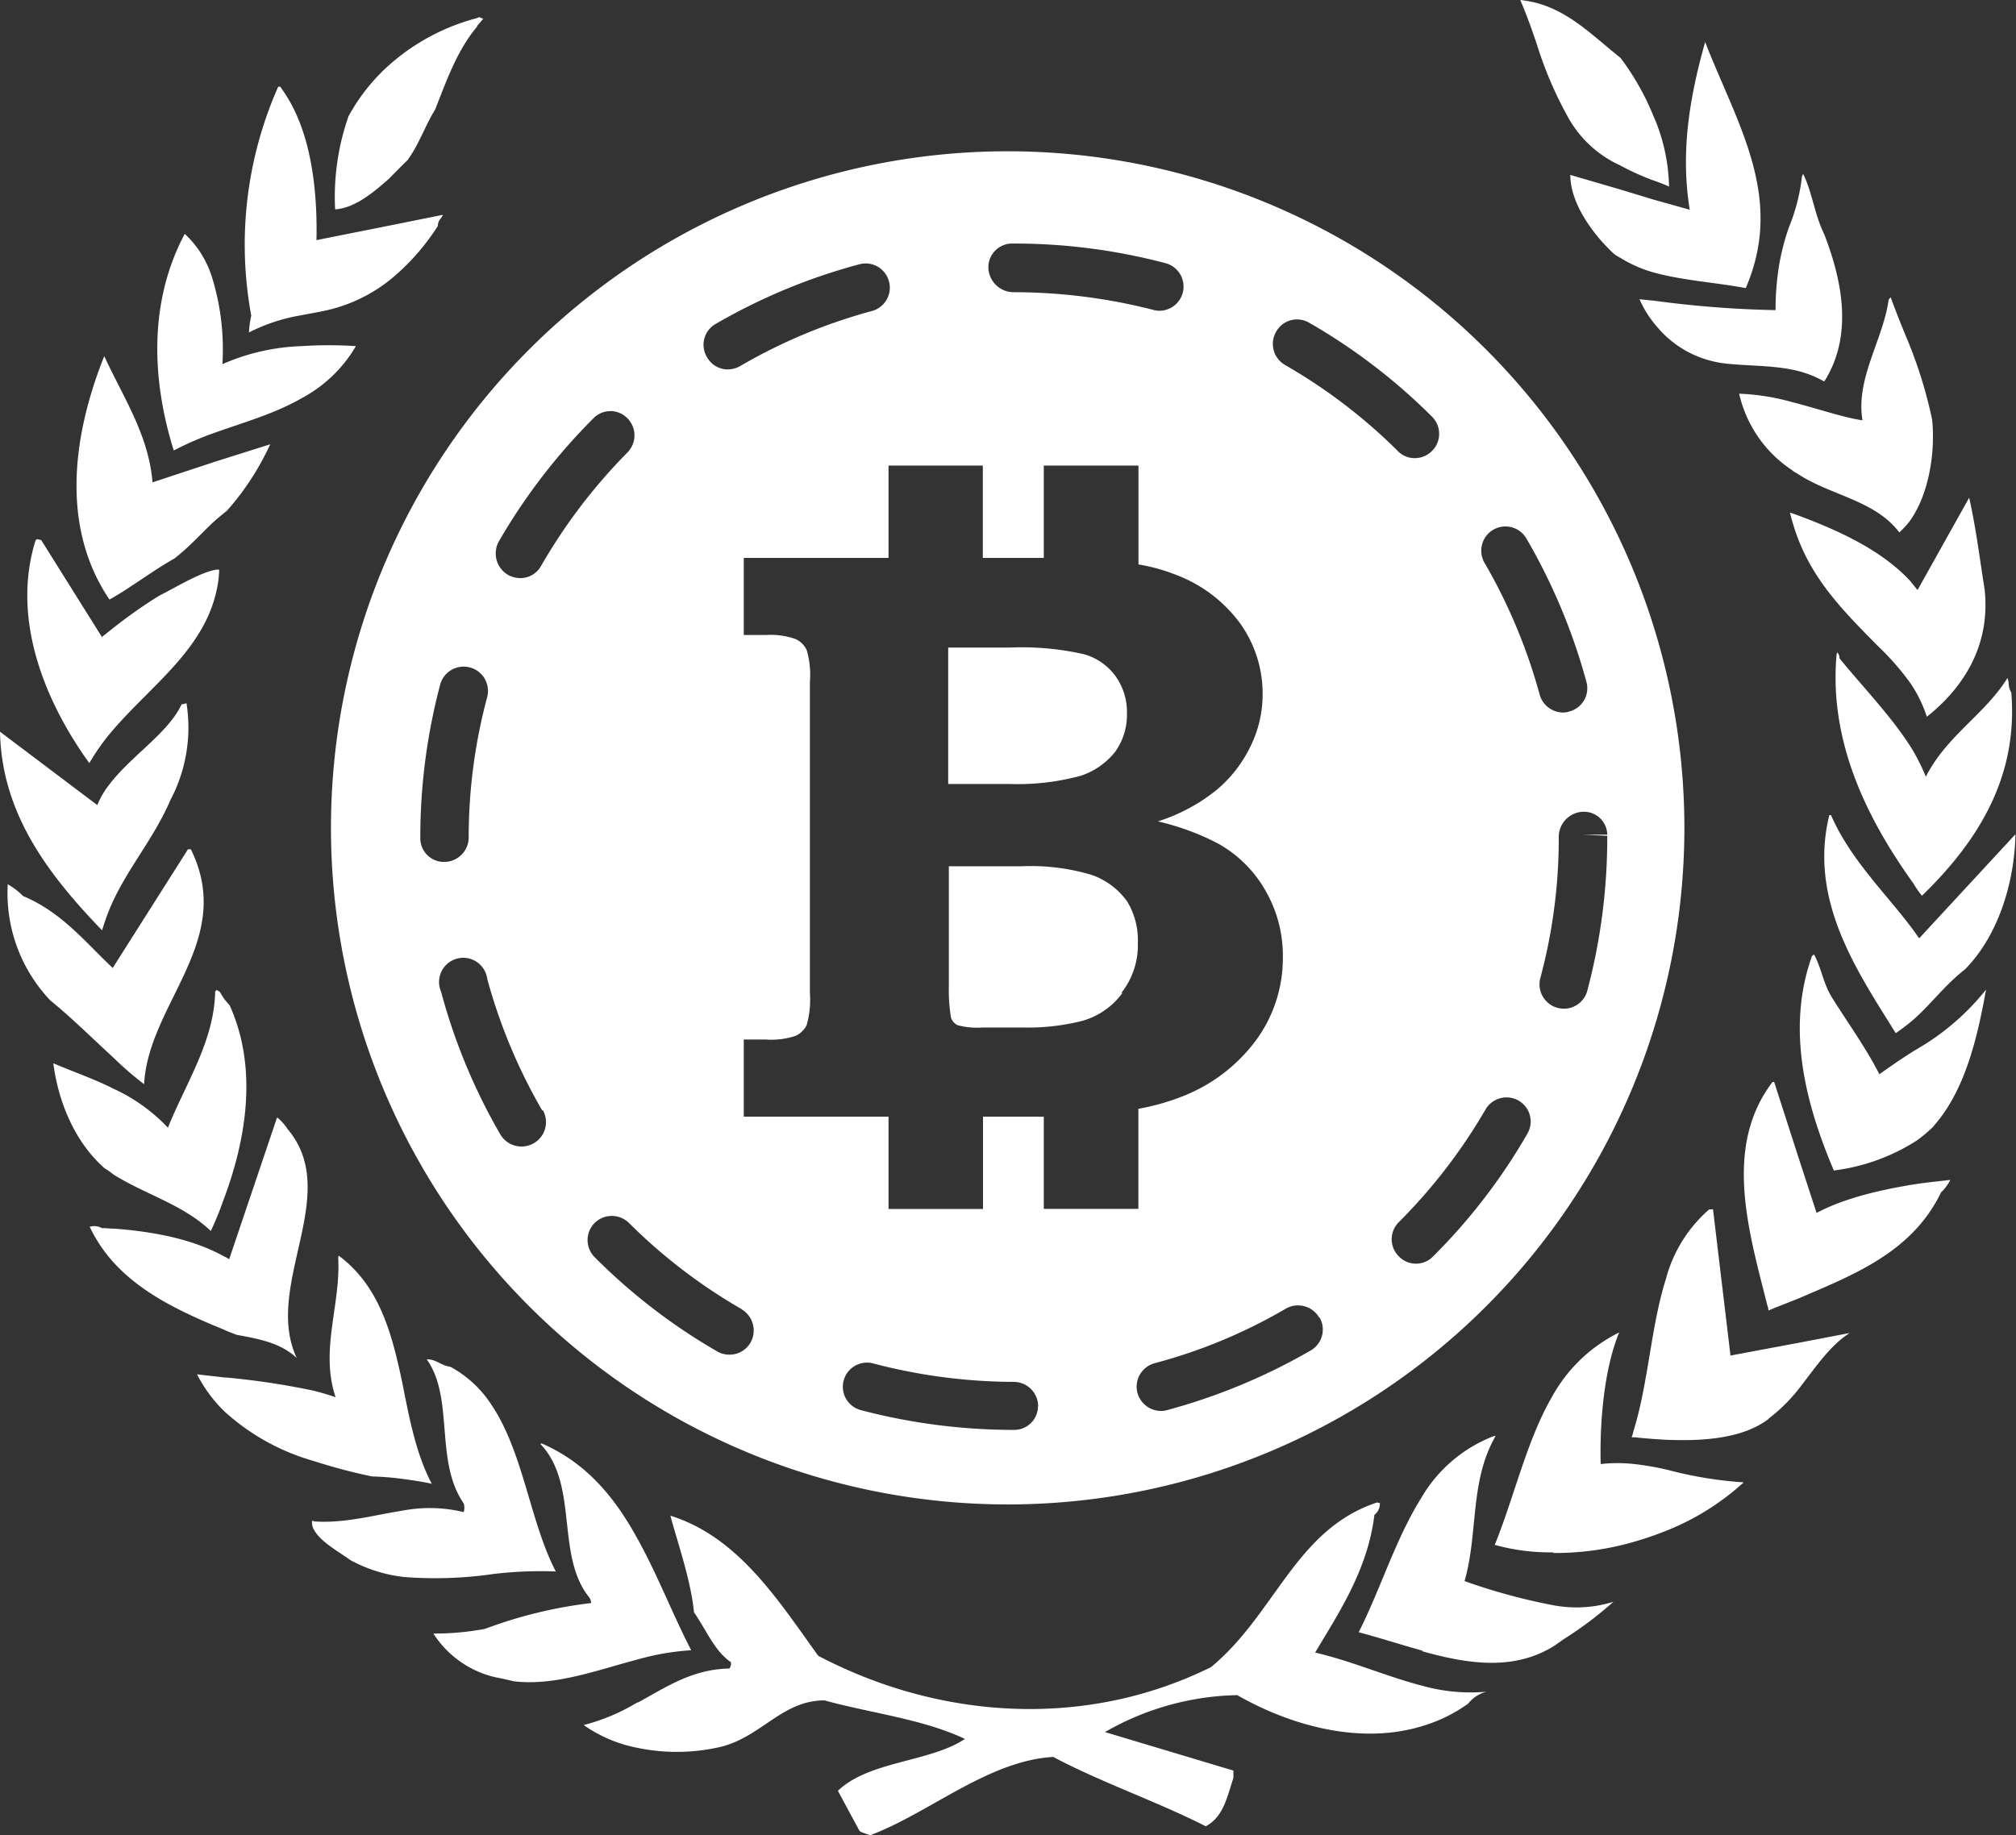 <svg xmlns="http://www.w3.org/2000/svg" viewBox="0 0 218.25 198.72">
	<rect x="0" y="0" width="218.25" height="198.72" fill="#333333" stroke="none"/>
	<defs>
		<style>.cls-1{fill:#fff;}</style>
	</defs>
	<g id="Слой_2" data-name="Слой 2">
		<g id="Слой_1-2" data-name="Слой 1">
			<path class="cls-1"
			      d="M193.88,40c-2.26-.44-4.68-.38-7-.63a11.31,11.31,0,0,1-7.63-4.15,11.45,11.45,0,0,1-1.76-2.82l1.73.18a112.89,112.89,0,0,0,13,1,29.57,29.57,0,0,1,.44-5.18,25.85,25.85,0,0,1,1-3.77,20.6,20.6,0,0,0,1.42-5.53l.12-.28c1,2,1.23,4.4,2.29,6.54,2,5.18,3.11,11.05,0,15.95A11.47,11.47,0,0,0,193.88,40ZM189,31.18c4.24-9.86-.94-17.71-4.4-26.63l-.1.35c-1.63,5.87-2.57,11.68-1.57,17.81L179,21.61l-3.62-1.1L170,18.94c0,3.08,2.42,6.38,4.65,8.48a4.68,4.68,0,0,0,.82.53,13.88,13.88,0,0,0,3.61,1.57c3.11.85,6.66,1.07,9.83,1.66ZM179,19.54c.56.19,1.13.41,1.69.66a20.1,20.1,0,0,0-1.78-7.85,27.49,27.49,0,0,0-3.46-6.06c-.1-.1-.15-.13-.22-.19-3-2.42-5.4-4.86-8.95-5.8A14,14,0,0,0,164.58,0c.63,1.45,1.22,3.08,1.78,4.74a41.63,41.63,0,0,0,3.46,8.07,12.22,12.22,0,0,0,5.56,5.09A27.73,27.73,0,0,0,179,19.54Zm27.73,36.9c2-2.73,2.82-7.23,2.44-11a48.45,48.45,0,0,0-2.67-8.63c-.66-1.58-1.25-3.08-1.82-4.62l-.22.26c-.57,4.3-3.59,8.51-2.83,13.06-1.91-.26-4.74-1.23-7.73-2a24.27,24.27,0,0,0-5.62-.88A13.47,13.47,0,0,0,194,50.9a1.75,1.75,0,0,0,.47.31c3.62,2.45,8.45,2.89,11.15,6.44a10.57,10.57,0,0,0,1.13-1.22Zm6,48.52c3.74-3.8,5.37-9.67,5.46-14.63l-10.42,11.27c-.19-.25-.38-.53-.6-.84-2.85-3.87-6.81-7.6-8.95-12.5h-.18c-2.27,9.23,3,16.87,7.19,23.61a20.73,20.73,0,0,0,2.07-1.6c1.91-1.73,3.23-3.58,5.43-5.31Zm5-30c-.41-.69-.16-1-.41-1.54-2.42,3.92-6.56,6.22-8.83,10.68a22,22,0,0,0-1.5-3c-2.14-3.45-5.31-6.69-7.85-9.82a.81.81,0,0,0-.25-.64l-.06.19c-.88,9.64,3.46,18.06,8.32,24.84a10,10,0,0,0,.92,1.32c6.06-5.88,10.43-12.85,9.67-22Zm-2.89-11.21c-.56-3.55-.94-6.66-1.66-9.86l-5.59,10-.81-1c-3.14-3.36-7.76-5.5-12.78-7.32a.83.83,0,0,1-.23-.06c.1.31.16.63.26.94,1.63,5.72,5,9.2,9.36,13.59a28.22,28.22,0,0,1,3.51,4.05,14.69,14.69,0,0,1,1.7,3.52c4.08-3.24,6.91-7.85,6.25-13.82ZM51.63,2.83c.25-.28.47-.56.69-.79l-.44-.18a1.31,1.31,0,0,0-.25.1A23.15,23.15,0,0,0,42,7.16a20.65,20.65,0,0,0-4.27,5.43,26.36,26.36,0,0,0-1.45,10.08c2-.13,3.92-1.61,5.84-3.33.66-.66,1.32-1.35,2-2,1.26-1.73,1.92-3.77,3-5.5,1.33-3.42,2.42-6.44,4.56-9ZM11.05,69,4.46,58.48l-.41-.1-.19.1C1.1,67.27,5.12,76.34,9.67,82.63a23.86,23.86,0,0,1,2.07-3c4.17-5.09,10.2-9,11.68-15.58a11.48,11.48,0,0,0,.31-2.36,1.18,1.18,0,0,0-.35,0c-1.7.28-4.3,1.89-6.18,2.83a54.89,54.89,0,0,0-5.59,4c-.18.15-.38.28-.56.44Zm-.51,18.18L0,79.23c.18,8.95,5.31,15.54,11.05,21.51.28-.92.56-1.7.91-2.55,1.83-4.2,4.65-7.28,6.5-11.58a16.81,16.81,0,0,0,1.73-10.46l-.54.13c-1.41,3.07-5.49,5.59-7.81,8.67a8.77,8.77,0,0,0-1.29,2.2ZM24.08,39.38A26.35,26.35,0,0,0,23,30.18a10.82,10.82,0,0,0-3-4.86c-3.92,7.38-3.58,15.8-1.19,23.46a33.68,33.68,0,0,1,4.4-1.91c3.17-1.13,6.53-2.07,9.48-3.77a14.91,14.91,0,0,0,5.84-5.62,44.92,44.92,0,0,0-5.9,0,23.12,23.12,0,0,0-8.55,1.95ZM34.26,26c.09-4.08-.28-9-1.92-13a16.49,16.49,0,0,0-2-3.61h-.22A42.16,42.16,0,0,0,27.2,34.17,11.58,11.58,0,0,0,26.95,36a19.37,19.37,0,0,1,5.65-1.86c.91-.18,1.88-.34,2.85-.56a17,17,0,0,0,6.75-3.26,24.38,24.38,0,0,0,5.19-5.84c.06-.72.35-.72.56-1.22l-5.81,1.17Zm-11,24-6.75,2.23c-.41-5.11-3.14-9.16-5.22-13.66v0l-.12.28c-3.36,8.58-4.46,18.06.41,25.66a4.13,4.13,0,0,0,.28.41c2.2-1.23,4.65-3.11,7-4.43,1.75-1.35,3-2.83,4.42-4.12.44-.38.85-.72,1.29-1.07a29,29,0,0,0,4.68-7.19ZM9.7,132.81a15.75,15.75,0,0,0,2.7,4c3.08,3.33,7.38,5.34,11.9,7.19.44.22.88.35,1.29.53,2.57.47,4.77.88,6.53,2.51-3.67-7.85,5-17.74-1-24.8A4.94,4.94,0,0,0,30,121l-.1.28-5.09,15.07a3.79,3.79,0,0,0-.56-.31c-3.33-1.85-7.51-2.67-11.87-3-.44,0-.88-.06-1.35-.06a1.69,1.69,0,0,0-1.29-.15Zm37.25,44.12a10.88,10.88,0,0,0,6.66,4.68c.69.13,1.35.28,2,.44,4.49.53,9-1.2,13.41-2.36a27.18,27.18,0,0,1,5.81-1c-2.07-4-3.77-8.48-6-12.4-2.38-4.27-5.43-7.94-10.2-10l-.13.06c4.21,4.4,1.6,12.09,5.31,16.64a1.35,1.35,0,0,1,.19.59A48.72,48.72,0,0,0,53.54,176l-1.07.38a29.47,29.47,0,0,1-5.52.5Zm162.38-55c3.33-3.76,4.68-9.23,5.68-14.78a26.47,26.47,0,0,1-7.63,6.53c-1.32.82-2.6,1.7-3.92,2.64-1.54-3-3.39-5.52-5.12-8.29-.94-1.48-1.13-3.14-1.95-4.68l-.22.15c-2.79,7.79-.78,15.86,2.36,23.24a21.48,21.48,0,0,0,9-3.26,15.86,15.86,0,0,0,1.82-1.54Zm-185,27.23c-1-.13-2-.22-3-.35a15.3,15.3,0,0,0,3,4.05A24.14,24.14,0,0,0,34,158.21a59.59,59.59,0,0,0,6.28,1.66,30.94,30.94,0,0,1,3.39.28c1,.13,2,.28,3.07.51-1.72-3.26-2.44-7.16-3.2-11-1.13-5.31-2.45-10.39-6.87-13.7l-.06.19c.31,5.09-2,10-.28,15.14-.76-.26-1.58-.51-2.45-.72a81.74,81.74,0,0,0-9.49-1.42ZM.84,95.75a16.84,16.84,0,0,0,4.62,12.59c2.32,1.88,4.52,4.08,6.69,6.06a36.87,36.87,0,0,0,3.45,3c.47-8.79,9.93-15.55,5.06-25.44h-.31l-8.16,12.87a.46.46,0,0,0-.16-.18c-2.85-2.7-5.4-5.9-9.54-7.63A7.51,7.51,0,0,0,.84,95.75Zm11.34,22.08c-2-1-4.21-1.76-6.41-2.7.53,4.08,2.26,8.47,5.55,11.37a7,7,0,0,1,.94.66c3.49,2.2,7.51,3.23,10.56,6.13a32.51,32.51,0,0,0,1.32-3.21c2.54-6.69,3.8-14.41.72-21.23a6.5,6.5,0,0,1-1-1.35.18.18,0,0,0-.1-.12l-.31-.19-.16.19c-.09,5.37-3.23,10-5.11,14.73a18.86,18.86,0,0,0-6-4.27Zm21.6,46.88a1.61,1.61,0,0,0,.25,1c.76,1.32,2.77,2.38,3.87,3.2a15.7,15.7,0,0,0,5.87,1.85,43.85,43.85,0,0,0,9.74-.34,43.68,43.68,0,0,1,6.66-.26c-2.79-5.37-3.48-12.75-6.87-17.9A12.33,12.33,0,0,0,48.77,148c-1.13-.18-1.57-.84-2.57-.81,3,4.2.82,11,4,15.6a1.57,1.57,0,0,1,0,.94,15.72,15.72,0,0,0-6.5-.18c-3.24.51-6.41,1.42-9.65,1.19a.61.61,0,0,0-.28-.06ZM195,140.47c4.68-2,9.29-3.89,12.59-7.56a16.46,16.46,0,0,0,2.55-3.8,5,5,0,0,0,1-1.35c-1.07.13-2.33.25-3.65.44-3.55.56-7.73,1.47-10.83,3.14l-1.89-5.8-2.7-8.38h-.18c-5.34,7-2.6,16.11-.56,24.18a1.85,1.85,0,0,1,.12.56c1.13-.47,2.36-.94,3.52-1.41Zm-126,43.87a21.7,21.7,0,0,1-5.81,2.45,15.13,15.13,0,0,0,5.88,2.48,21,21,0,0,0,9.08-.15c4.39-1.17,6.56-5,11.11-5,5.12,1.41,10.59,2,15.2,4.17-3.74,2.52-10.36,2.36-13.75,5.62L93,198.16c.06.22.63.35,1.2.56,6.34-2.36,12.77-8.07,19.82-8.48,5.21,2.77,11.27,4.84,16.51,7.51,1.95-1,2.36-3.36,3-5.24v-.79l-13.91-4.17a29.76,29.76,0,0,1,14.32-4c6.06,3.46,13.57,5.37,20.1,3.33a16.53,16.53,0,0,0,4.9-2.41,3.67,3.67,0,0,1,2-1.29,19.43,19.43,0,0,1-6.91-.63c-3.89-1-7.63-2.67-11.65-3.61,2.16-3.71,5.68-8.73,6.41-14.91a1.53,1.53,0,0,0,.59-1.29.41.41,0,0,1-.28-.06c-8.86,2.92-11,12.06-18,17.84-13.72,6.78-29.49,5.62-42.52-1.23-4.33-6-8.64-12.87-16-15.17.76,2.89,2.2,6.91,2.55,10.46,1.38,2,2.26,4.24,4,5.4a1,1,0,0,1-.16.69c-4,.06-6.84,2-9.89,3.67Zm122.44-30.71a18.18,18.18,0,0,0,3.62-3.67c1.66-2.14,3.1-4.28,5.18-5.62l-5.21,1-7.69,1.44-1.89-15.83h-.41a15.08,15.08,0,0,0-4.7,7.57c-1.58,5-1.89,11.09-3.42,16.17-.1.31-.16.63-.28.94H177c1.06.12,2.32.22,3.61.28,3.8.13,8.07-.13,10.89-2.29Zm-23.3,14.53a30.65,30.65,0,0,0,8.88-1.25,35.73,35.73,0,0,0,3.59-1.25,27.4,27.4,0,0,0,8.16-5.15,42.82,42.82,0,0,1-8.22-1.35,30.05,30.05,0,0,0-3.61-.63,16.3,16.3,0,0,0-3.65,0c-.12-4.27.32-10.2,2-14.25a16.77,16.77,0,0,0-7.29,7c-2.73,4.74-4.05,10.74-6.18,16a22.45,22.45,0,0,0,6.34.81ZM154,178.81c4.94,1.37,9.93,2.16,14.36-.66.31-.23.59-.41.88-.63a40.45,40.45,0,0,0,5.43-4.08,13.43,13.43,0,0,1-6.38.4,63.89,63.89,0,0,1-9.74-2.64c1.5-5.18.53-10.8,3.36-15.7l-.19,0a15.56,15.56,0,0,0-7.91,6.79c-2.73,4.37-4.36,9.8-6.72,14.45,2.23.59,4.58,1.35,6.91,2ZM117,84a7.87,7.87,0,0,0,3.76-2.64A6.83,6.83,0,0,0,122,77.34a6.7,6.7,0,0,0-1.2-4.08,6.32,6.32,0,0,0-3.45-2.42,30.47,30.47,0,0,0-8.07-.72h-6.63V84.89h6.63A26,26,0,0,0,117,84Zm4.42,23.48a8.3,8.3,0,0,0,1.76-5.39A8,8,0,0,0,122,97.57a8,8,0,0,0-3.77-2.82,23,23,0,0,0-7.66-.95h-7.85v13.13a18.08,18.08,0,0,0,.23,3.24,1.41,1.41,0,0,0,.72.84,8.31,8.31,0,0,0,2.7.25h4.42a24.09,24.09,0,0,0,6.38-.72,8.13,8.13,0,0,0,4.33-3Zm60.93-17.8a73.26,73.26,0,1,1-73.27-73.3,73.29,73.29,0,0,1,73.27,73.3ZM160.75,61a60,60,0,0,1,5.93,14.2,2.64,2.64,0,0,0,2.55,1.95,1.93,1.93,0,0,0,.69-.12,2.59,2.59,0,0,0,1.82-3.21,64.18,64.18,0,0,0-6.46-15.45A2.62,2.62,0,1,0,160.75,61Zm-21.67-21.5a58.81,58.81,0,0,1,12.24,9.33,2.52,2.52,0,0,0,1.86.78,2.67,2.67,0,0,0,1.85-.78,2.62,2.62,0,0,0,0-3.71,63.63,63.63,0,0,0-13.31-10.18,2.59,2.59,0,0,0-3.58,1,2.63,2.63,0,0,0,1,3.59ZM107,29a2.74,2.74,0,0,0,2.73,2.64,61,61,0,0,1,15.11,1.91,2.38,2.38,0,0,0,.66.1,2.62,2.62,0,0,0,.69-5.15,64.17,64.17,0,0,0-16.46-2.13h-.18A2.57,2.57,0,0,0,107,29ZM76.53,38.66A2.57,2.57,0,0,0,78.79,40a2.81,2.81,0,0,0,1.32-.35A58.69,58.69,0,0,1,94.3,33.7a2.62,2.62,0,1,0-1.35-5.06,63.54,63.54,0,0,0-15.48,6.44,2.59,2.59,0,0,0-.94,3.58ZM55,62.25a2.88,2.88,0,0,0,1.32.35,2.56,2.56,0,0,0,2.26-1.33A60.08,60.08,0,0,1,67.92,49a2.63,2.63,0,0,0,0-3.71,2.56,2.56,0,0,0-3.67,0A64.32,64.32,0,0,0,54,58.63a2.69,2.69,0,0,0,1,3.62ZM48.14,93.33a2.66,2.66,0,0,0,2.6-2.7,58.57,58.57,0,0,1,2-15.14,2.63,2.63,0,0,0-5.09-1.35A64.66,64.66,0,0,0,45.5,90.63v.15a2.56,2.56,0,0,0,2.64,2.55Zm10.56,26.91A59.36,59.36,0,0,1,52.75,106a2.62,2.62,0,1,0-5,1.38,63.56,63.56,0,0,0,6.43,15.48,2.66,2.66,0,0,0,3.59.94,2.64,2.64,0,0,0,1-3.59Zm21.63,21.54a59,59,0,0,1-12.24-9.36,2.65,2.65,0,0,0-3.71,0,2.62,2.62,0,0,0,0,3.71,63.38,63.38,0,0,0,13.28,10.21,2.52,2.52,0,0,0,1.32.34,2.59,2.59,0,0,0,2.26-1.29,2.66,2.66,0,0,0-.94-3.61Zm32.06,10.49a2.65,2.65,0,0,0-2.64-2.64,60.34,60.34,0,0,1-15.23-2,2.61,2.61,0,1,0-1.32,5.06,65.09,65.09,0,0,0,16.54,2.14h.06a2.57,2.57,0,0,0,2.57-2.6ZM113,120.9v10h10.24V120.06a24.72,24.72,0,0,0,4.52-1.25,18.08,18.08,0,0,0,8.23-6.19,15,15,0,0,0,2.89-8.88A14.07,14.07,0,0,0,137,96.44a13.39,13.39,0,0,0-5.15-5.11,27.37,27.37,0,0,0-6.5-2.39,19.4,19.4,0,0,0,6.34-3.39,14.2,14.2,0,0,0,3.71-4.78,12.69,12.69,0,0,0,1.29-5.68,13.06,13.06,0,0,0-2.42-7.57,15.29,15.29,0,0,0-6.94-5.27,19.5,19.5,0,0,0-4.08-1.13V50.41H113v10h-6.6v-10H96.19v10H80.52v8.35H82.9a8.13,8.13,0,0,1,3.24.44,2.44,2.44,0,0,1,1.19,1.19,9.35,9.35,0,0,1,.35,3.39v33.79a9.78,9.78,0,0,1-.35,3.42,2.53,2.53,0,0,1-1.19,1.17,8.33,8.33,0,0,1-3.24.4H80.52v8.35H96.19v10h10.23v-10h5.84a6.31,6.31,0,0,0,.78,0Zm29.83,21.79a2.66,2.66,0,0,0-3.61-1,56.93,56.93,0,0,1-14.19,5.91,2.64,2.64,0,0,0-1.89,3.23,2.67,2.67,0,0,0,2.55,1.95,2.44,2.44,0,0,0,.69-.1,64.79,64.79,0,0,0,15.48-6.43,2.62,2.62,0,0,0,1-3.59Zm21.58-23.51a2.63,2.63,0,0,0-3.58.94,59.44,59.44,0,0,1-9.39,12.21,2.6,2.6,0,0,0,0,3.71,2.52,2.52,0,0,0,1.85.79,2.55,2.55,0,0,0,1.86-.79,63.28,63.28,0,0,0,10.2-13.28,2.61,2.61,0,0,0-.94-3.58ZM174,90.5l-2.64-.12H174a2.52,2.52,0,0,0-2.61-2.48,2.72,2.72,0,0,0-2.64,2.73,58.24,58.24,0,0,1-2,15.29,2.64,2.64,0,0,0,1.86,3.21,3.07,3.07,0,0,0,.69.09,2.61,2.61,0,0,0,2.54-1.95A64.52,64.52,0,0,0,174,90.5Zm0,0"/>
		</g>
	</g>
</svg>